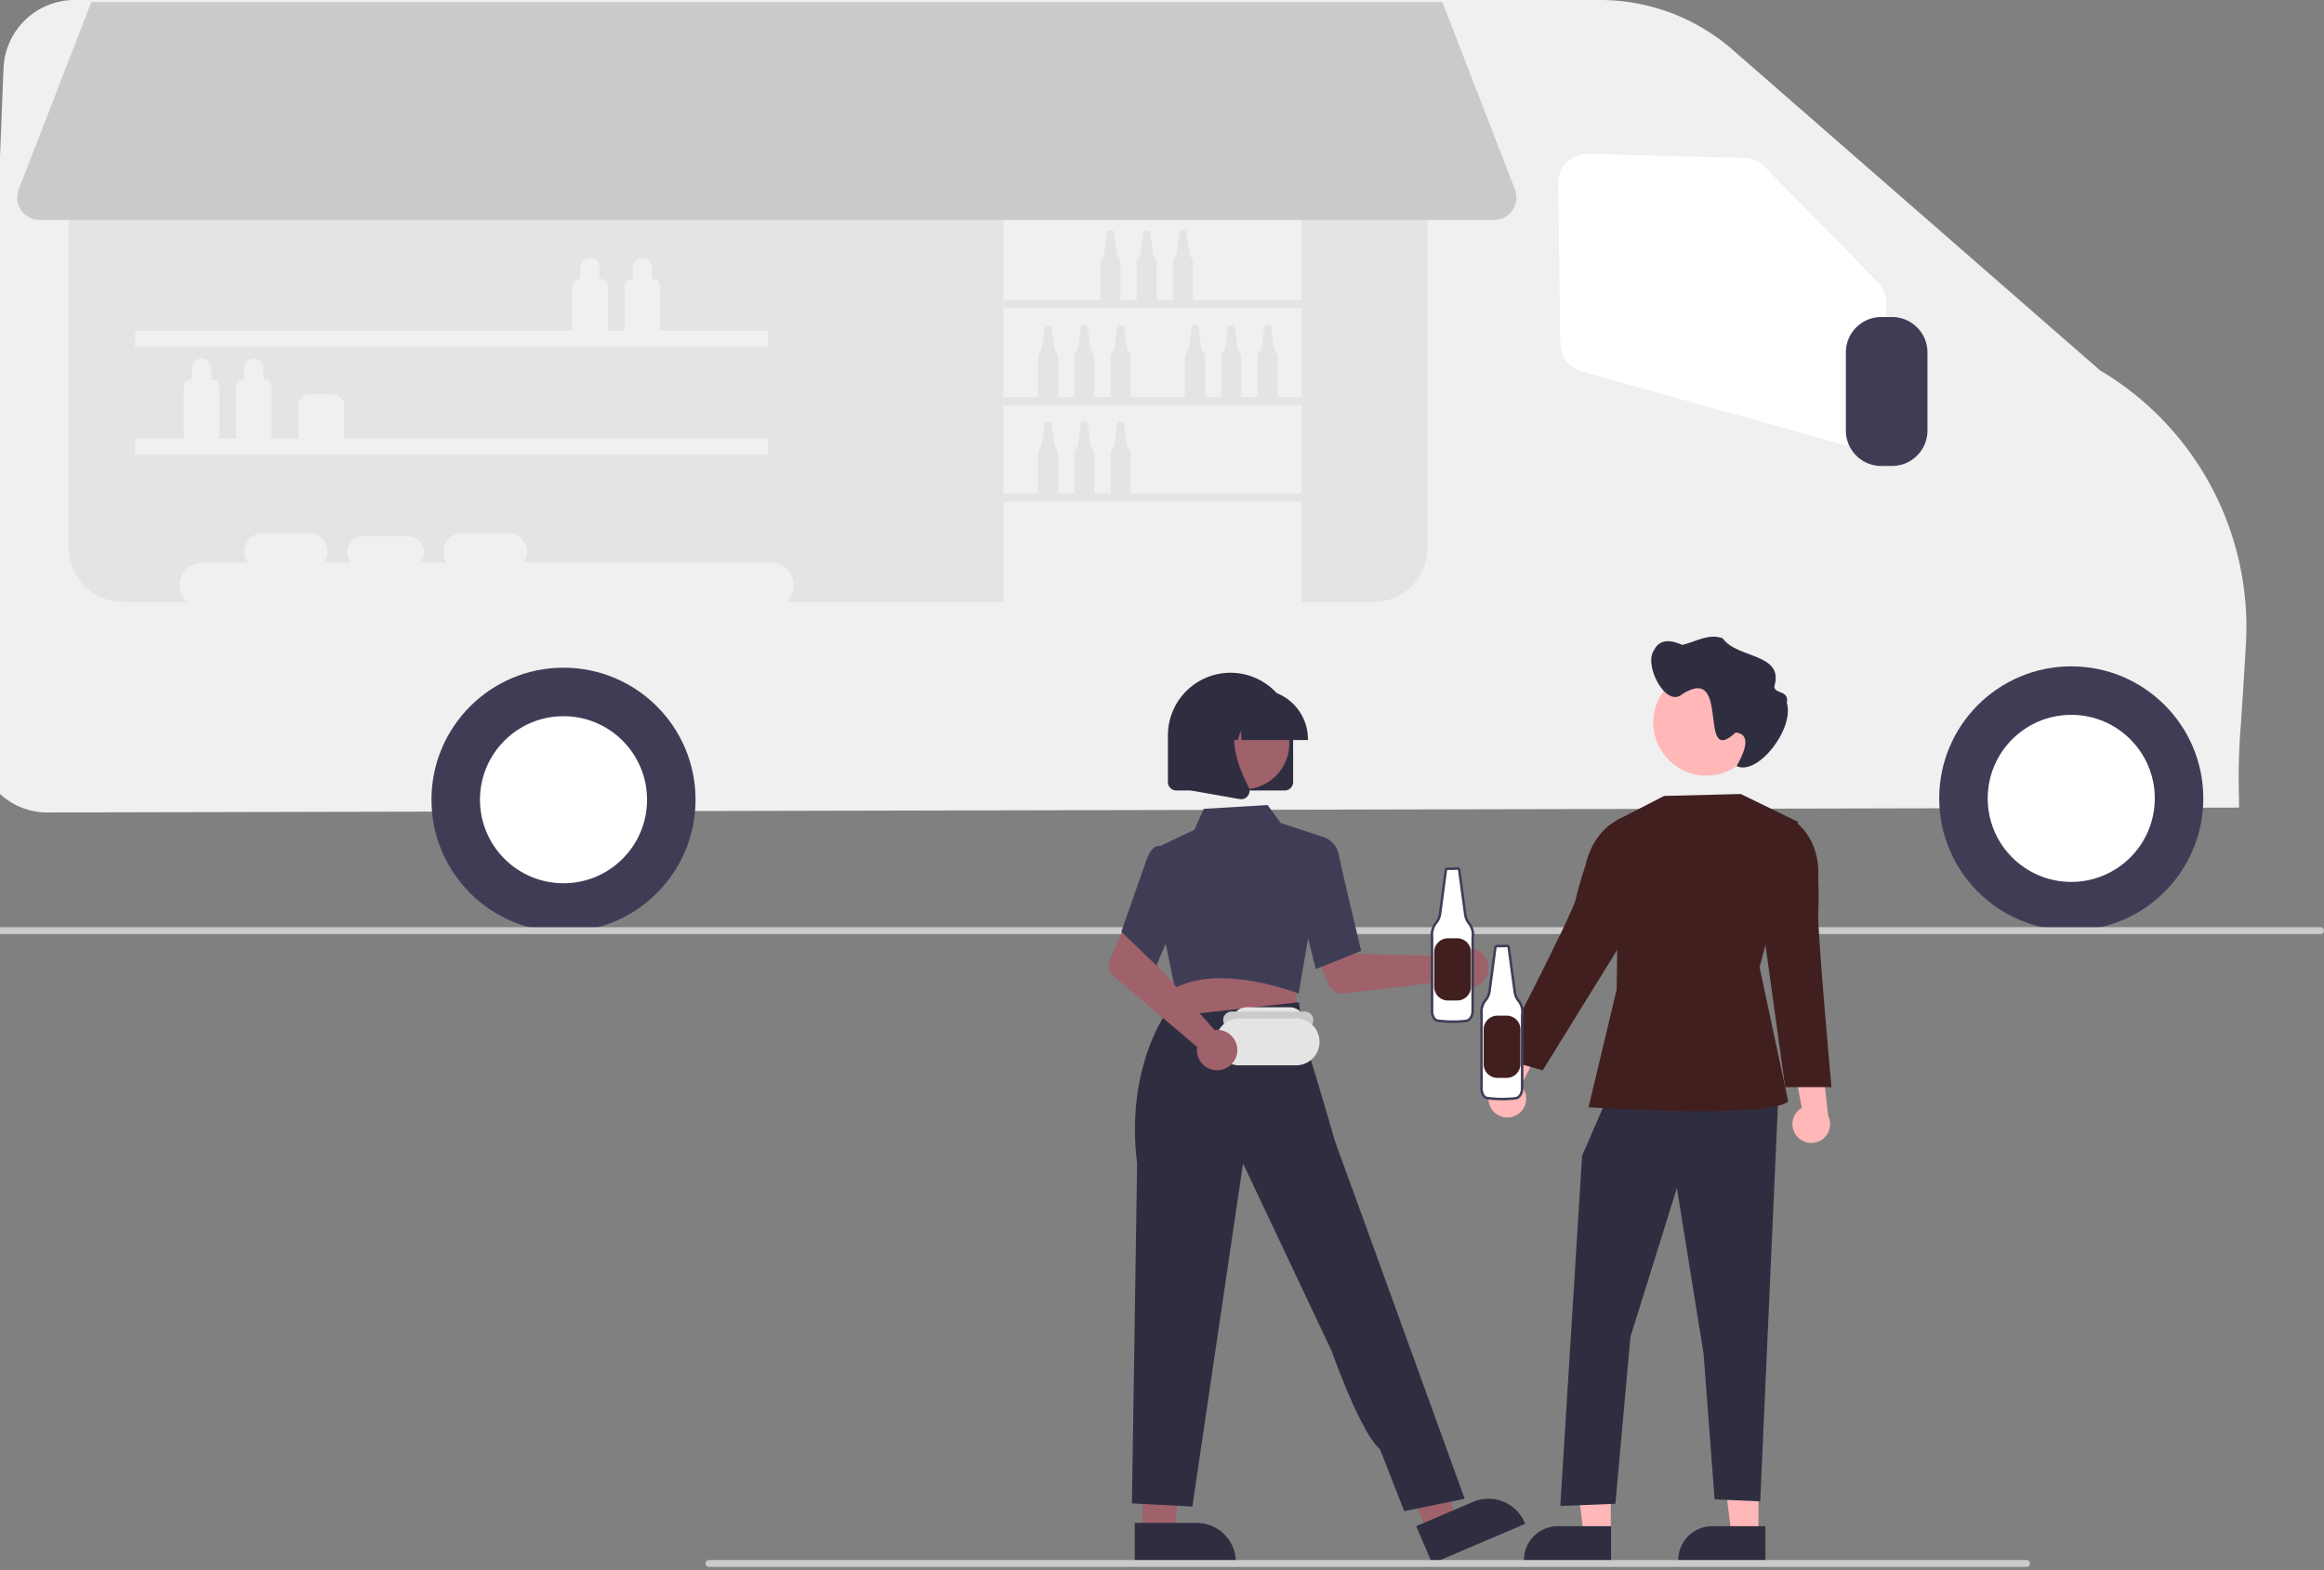 <svg width="672" height="454" viewBox="0 0 672 454" fill="none" xmlns="http://www.w3.org/2000/svg">
  <rect x="0" y="0" width="672" height="454" fill="#808080" stroke="none"/>
  <g clip-path="url(#a)">
    <path d="M13.919 234.943h-.048a20.036 20.036 0 0 1-11.157-3.24 20.79 20.79 0 0 1-9.451-18.21L1.017 19.802A20.57 20.57 0 0 1 21.627 0h441.036a58.24 58.24 0 0 1 38.296 14.359l106.275 92.737a86.298 86.298 0 0 1 42.168 79.563c-.66 11.195-1.12 18.047-1.424 22.58a191.244 191.244 0 0 0-.568 21.251l.023 3.049-.503.001-633.011 1.403Z" fill="#F0F0F0"/>
    <path d="M397.033 174.098H35.603a15.78 15.78 0 0 1-15.76-15.76V50.935a15.778 15.778 0 0 1 15.76-15.76h361.43a15.78 15.78 0 0 1 15.76 15.76v107.403a15.781 15.781 0 0 1-15.76 15.76Z" fill="#E4E4E4"/>
    <path d="M535.911 129.063a8.5 8.5 0 0 1-2.287-.316l-76.286-21.334a8.48 8.48 0 0 1-6.161-8.013l-.595-46.385a8.44 8.44 0 0 1 5.341-7.955 8.434 8.434 0 0 1 3.323-.584l45.262 1.24a8.392 8.392 0 0 1 5.794 2.529l32.719 33.402a8.455 8.455 0 0 1 2.405 6.182l-1.103 33.078a8.441 8.441 0 0 1-8.412 8.156Z" fill="#fff"/>
    <path d="M598.917 269.054c21.088 0 38.182-17.095 38.182-38.182 0-21.088-17.094-38.183-38.182-38.183-21.087 0-38.182 17.095-38.182 38.183 0 21.087 17.095 38.182 38.182 38.182Z" fill="#3F3D56"/>
    <path d="M598.917 255.027c13.341 0 24.156-10.815 24.156-24.156s-10.815-24.156-24.156-24.156-24.156 10.815-24.156 24.156 10.815 24.156 24.156 24.156Z" fill="#fff"/>
    <path d="M162.941 269.443c21.087 0 38.182-17.095 38.182-38.182 0-21.087-17.095-38.182-38.182-38.182-21.088 0-38.182 17.095-38.182 38.182 0 21.087 17.094 38.182 38.182 38.182Z" fill="#3F3D56"/>
    <path d="M162.941 255.417c13.341 0 24.156-10.815 24.156-24.156s-10.815-24.156-24.156-24.156-24.156 10.815-24.156 24.156 10.815 24.156 24.156 24.156Z" fill="#fff"/>
    <path d="M547.099 134.748h-3.117a10.255 10.255 0 0 1-10.24-10.241V101.91a10.254 10.254 0 0 1 10.24-10.24h3.117a10.25 10.25 0 0 1 10.24 10.24v22.597a10.252 10.252 0 0 1-10.24 10.241Z" fill="#3F3D56"/>
    <path d="M222.102 95.676H39.044v4.675h183.058v-4.675Zm0 31.169H39.044v4.675h183.058v-4.675ZM89.304 165.039H76.057a5.467 5.467 0 0 1 0-10.933h13.247a5.467 5.467 0 0 1 0 10.933Zm15.584-9.933a4.466 4.466 0 1 0 0 8.933h13.247a4.463 4.463 0 0 0 3.158-1.309 4.462 4.462 0 0 0 0-6.316 4.462 4.462 0 0 0-3.158-1.308h-13.247Zm42.079 9.933H133.72a5.47 5.47 0 0 1-5.467-5.467 5.467 5.467 0 0 1 5.467-5.466h13.247a5.467 5.467 0 0 1 0 10.933Z" fill="#F0F0F0"/>
    <path d="M222.963 175.948H58.503a6.636 6.636 0 0 1 0-13.271h164.46a6.637 6.637 0 0 1 0 13.271ZM61.43 127.662h-6.334a1.993 1.993 0 0 1-1.99-1.989v-13.866a1.992 1.992 0 0 1 1.99-1.99.408.408 0 0 0 .407-.407v-2.996a2.758 2.758 0 0 1 2.76-2.76 2.759 2.759 0 0 1 2.76 2.76v2.996a.408.408 0 0 0 .406.407 1.994 1.994 0 0 1 1.99 1.99v13.866a1.988 1.988 0 0 1-1.99 1.989Zm15.132 0h-6.334a1.992 1.992 0 0 1-1.99-1.989v-13.866a1.992 1.992 0 0 1 1.99-1.99.409.409 0 0 0 .408-.407v-2.996a2.758 2.758 0 0 1 4.707-1.944c.517.515.81 1.214.812 1.944v2.996a.407.407 0 0 0 .407.407 1.994 1.994 0 0 1 1.99 1.99v13.866a1.993 1.993 0 0 1-1.99 1.989ZM173.76 98.56h-6.333a1.99 1.99 0 0 1-1.99-1.989V82.706a1.993 1.993 0 0 1 1.99-1.99.407.407 0 0 0 .407-.407v-2.996a2.759 2.759 0 0 1 5.519 0v2.996a.408.408 0 0 0 .407.407 1.991 1.991 0 0 1 1.989 1.99v13.865a1.988 1.988 0 0 1-1.989 1.99Zm15.133 0h-6.334a1.992 1.992 0 0 1-1.989-1.989V82.706a1.99 1.99 0 0 1 1.989-1.99.407.407 0 0 0 .407-.407v-2.996a2.762 2.762 0 0 1 5.52 0v2.996a.408.408 0 0 0 .407.407 1.993 1.993 0 0 1 1.989 1.99v13.865a1.992 1.992 0 0 1-1.989 1.99Zm187.445-37.649h-86.139V175.57h86.139V60.911Z" fill="#F0F0F0"/>
    <path d="M376.338 86.848h-86.139v2.328h86.139v-2.328Zm0 27.937h-86.139v2.328h86.139v-2.328Zm0 27.937h-86.139v2.328h86.139v-2.328Z" fill="#E4E4E4"/>
    <path d="M96.128 128.963h-6.47a3.379 3.379 0 0 1-3.376-3.376v-8.217a3.38 3.38 0 0 1 3.376-3.376h6.47a3.379 3.379 0 0 1 3.376 3.376v8.217a3.38 3.38 0 0 1-3.376 3.376Z" fill="#F0F0F0"/>
    <path d="M303.738 121.948a8.399 8.399 0 0 1-1.298.031.282.282 0 0 0-.311.245l-.828 6.208a2.52 2.52 0 0 1-.534 1.23 2.693 2.693 0 0 0-.603 2.048v10.545s-.054 1.406 1.027 1.406a15.66 15.66 0 0 0 3.894 0s.865-.164.865-1.461v-10.383a2.542 2.542 0 0 0-.534-2.065 2.579 2.579 0 0 1-.518-1.222l-.86-6.338a.286.286 0 0 0-.3-.244Zm10.476 0a8.396 8.396 0 0 1-1.298.031.281.281 0 0 0-.311.245l-.828 6.208a2.518 2.518 0 0 1-.533 1.23 2.68 2.68 0 0 0-.604 2.048v10.545s-.053 1.406 1.027 1.406a15.66 15.66 0 0 0 3.894 0s.865-.164.865-1.461v-10.383a2.542 2.542 0 0 0-.534-2.065 2.579 2.579 0 0 1-.518-1.222l-.859-6.338a.284.284 0 0 0-.301-.244Zm10.476 0a8.386 8.386 0 0 1-1.297.031.282.282 0 0 0-.312.245l-.827 6.208a2.52 2.52 0 0 1-.534 1.23 2.68 2.68 0 0 0-.603 2.048v10.545s-.054 1.406 1.026 1.406a15.66 15.66 0 0 0 3.894 0s.865-.164.865-1.461v-10.383a2.542 2.542 0 0 0-.534-2.065 2.577 2.577 0 0 1-.517-1.222l-.86-6.338a.282.282 0 0 0-.301-.244Zm-20.952-27.937a8.424 8.424 0 0 1-1.298.03.283.283 0 0 0-.311.246l-.828 6.208a2.52 2.52 0 0 1-.534 1.229 2.698 2.698 0 0 0-.603 2.049v10.545s-.054 1.406 1.027 1.406a15.66 15.66 0 0 0 3.894 0s.865-.164.865-1.461V103.88a2.542 2.542 0 0 0-.534-2.065 2.583 2.583 0 0 1-.518-1.222l-.86-6.338a.283.283 0 0 0-.3-.244Zm10.476 0a8.42 8.42 0 0 1-1.298.03.282.282 0 0 0-.311.246l-.828 6.208c-.063.45-.248.875-.533 1.229a2.684 2.684 0 0 0-.604 2.049v10.545s-.053 1.406 1.027 1.406a15.66 15.66 0 0 0 3.894 0s.865-.164.865-1.461V103.88a2.542 2.542 0 0 0-.534-2.065 2.583 2.583 0 0 1-.518-1.222l-.859-6.338a.285.285 0 0 0-.301-.244Zm10.476 0a8.41 8.41 0 0 1-1.297.03.283.283 0 0 0-.312.246l-.827 6.208a2.52 2.52 0 0 1-.534 1.229 2.684 2.684 0 0 0-.603 2.049v10.545s-.054 1.406 1.026 1.406a15.66 15.66 0 0 0 3.894 0s.865-.164.865-1.461V103.88a2.542 2.542 0 0 0-.534-2.065 2.581 2.581 0 0 1-.517-1.222l-.86-6.338a.283.283 0 0 0-.301-.244Zm21.535 0a8.41 8.41 0 0 1-1.297.03.283.283 0 0 0-.312.246l-.827 6.208a2.53 2.53 0 0 1-.534 1.229 2.684 2.684 0 0 0-.604 2.049v10.545s-.053 1.406 1.027 1.406a15.66 15.66 0 0 0 3.894 0s.865-.164.865-1.461V103.88a2.526 2.526 0 0 0-.04-1.091 2.527 2.527 0 0 0-.494-.974 2.593 2.593 0 0 1-.518-1.222l-.859-6.338a.283.283 0 0 0-.301-.244Zm10.477 0a8.42 8.42 0 0 1-1.298.03.282.282 0 0 0-.311.246l-.828 6.208a2.51 2.51 0 0 1-.534 1.229 2.698 2.698 0 0 0-.603 2.049v10.545s-.053 1.406 1.027 1.406a15.66 15.66 0 0 0 3.894 0s.865-.164.865-1.461V103.88a2.542 2.542 0 0 0-.534-2.065 2.583 2.583 0 0 1-.518-1.222l-.86-6.338a.283.283 0 0 0-.3-.244Zm10.476 0a8.41 8.41 0 0 1-1.297.03.283.283 0 0 0-.312.246l-.827 6.208a2.53 2.53 0 0 1-.534 1.229 2.684 2.684 0 0 0-.604 2.049v10.545s-.053 1.406 1.027 1.406a15.66 15.66 0 0 0 3.894 0s.865-.164.865-1.461V103.88a2.526 2.526 0 0 0-.04-1.091 2.527 2.527 0 0 0-.494-.974 2.593 2.593 0 0 1-.518-1.222l-.859-6.338a.284.284 0 0 0-.301-.244ZM321.78 66.656a8.423 8.423 0 0 1-1.297.03.282.282 0 0 0-.312.246l-.827 6.208c-.064.45-.248.875-.534 1.23a2.678 2.678 0 0 0-.603 2.048v10.545s-.054 1.406 1.027 1.406a15.66 15.66 0 0 0 3.894 0s.864-.164.864-1.461V76.525a2.542 2.542 0 0 0-.533-2.065 2.574 2.574 0 0 1-.518-1.222l-.86-6.338a.283.283 0 0 0-.301-.244Zm10.477 0a8.433 8.433 0 0 1-1.298.03.284.284 0 0 0-.311.246l-.828 6.208c-.064.45-.248.875-.534 1.23a2.691 2.691 0 0 0-.603 2.048v10.545s-.053 1.406 1.027 1.406a15.66 15.66 0 0 0 3.894 0s.865-.164.865-1.461V76.525a2.542 2.542 0 0 0-.534-2.065 2.584 2.584 0 0 1-.518-1.222l-.86-6.338a.283.283 0 0 0-.3-.244Zm10.476 0a8.423 8.423 0 0 1-1.297.03.282.282 0 0 0-.312.246l-.828 6.208a2.52 2.52 0 0 1-.533 1.23 2.678 2.678 0 0 0-.604 2.048v10.545s-.053 1.406 1.027 1.406a15.66 15.66 0 0 0 3.894 0s.865-.164.865-1.461V76.525a2.542 2.542 0 0 0-.534-2.064 2.584 2.584 0 0 1-.518-1.223l-.859-6.338a.284.284 0 0 0-.301-.244Z" fill="#E4E4E4"/>
    <path d="M671 270.111H-50a.998.998 0 0 1-1-1 1.001 1.001 0 0 1 1-1h721a1.002 1.002 0 0 1 .707 1.707.997.997 0 0 1-.707.293Z" fill="#CACACA"/>
    <path d="M438.93 322.213a5.427 5.427 0 0 0 2.36-3.927 5.413 5.413 0 0 0-1.495-4.331l8.672-17.178-9.933 1.152-6.713 16.136a5.442 5.442 0 0 0 3.348 9.052 5.449 5.449 0 0 0 3.761-.904Zm69.549 121.679-7.815-.001-3.719-30.145h11.535l-.001 30.146Z" fill="#FFB7B7"/>
    <path d="m510.472 451.468-25.2-.001v-.319a9.809 9.809 0 0 1 9.808-9.809l15.393.001-.001 10.128Z" fill="#2F2E41"/>
    <path d="m465.767 443.892-7.815-.001-3.718-30.145h11.534l-.001 30.146Z" fill="#FFB7B7"/>
    <path d="m465.848 451.468-25.201-.001v-.319a9.813 9.813 0 0 1 9.809-9.809l15.392.001v10.128Zm-.721-134.897-7.65 17.624-6.31 101.297 15.937-.638 4.353-48.288 13.427-43.01 7.719 47.949 3.188 42.074 13.187.571 5.255-117.579h-49.106Z" fill="#2F2E41"/>
    <path d="m503.366 229.607-22.172.554-13.017 6.683-.714 49.302-8.119 34.039s50.726 3.491 57.738-1.609l-8.287-38.887 11.115-42.026-16.544-8.056Z" fill="#421F1F"/>
    <path d="m471.601 237.661-2.064-1.394s-8.551 2.563-11.079 13.965c0 0-1.934 5.721-2.782 9.654-.974 4.511-22.467 45.948-22.467 45.948l12.869 3.691 23.592-38.153 1.931-33.711Z" fill="#421F1F"/>
    <path d="M519.563 328.535a5.408 5.408 0 0 1-.287-6.593 5.424 5.424 0 0 1 1.732-1.584l-3.599-18.903 9.231 3.847 2.002 17.361a5.442 5.442 0 0 1-1.932 6.968 5.442 5.442 0 0 1-7.147-1.096Z" fill="#FFB7B7"/>
    <path d="m516.574 238.252 2.368-.771s7.513 4.822 6.798 16.479c0 0 .282 6.032.013 10.047-.308 4.604 3.825 50.361 3.825 50.361h-13.387l-5.738-41.437 6.121-34.679Z" fill="#421F1F"/>
    <path d="M508.809 208.922a15.373 15.373 0 0 1-26.238 10.869 15.372 15.372 0 0 1 2.329-23.648 15.37 15.37 0 0 1 8.539-2.59 15.33 15.33 0 0 1 15.37 15.293v.076Z" fill="#FFB7B7"/>
    <path d="M478.12 188.278c1.801-3.872 5.285-3.106 8.332-1.794 3.859-.856 7.529-3.419 11.687-1.903 4.096 5.957 17.846 4.204 14.921 13.902-.004 2.324 4.372.971 3.608 4.777 2.319 7.324-8.368 21.195-14.503 18.274 1.517-2.781 4.983-9.097-.274-9.723-11.308 10.522-1.166-20.037-15.375-11.15-4.705 4.306-11.146-8.076-8.396-12.383Z" fill="#2F2E41"/>
    <path d="M420.36 275.807a5.794 5.794 0 0 0-.589.71l-27.586-.675-3.219-5.881-9.509 3.697 4.685 10.964a4.455 4.455 0 0 0 4.627 2.67l31.168-3.765a5.839 5.839 0 0 0 10.415-3.3 5.838 5.838 0 0 0-3.469-5.662 5.846 5.846 0 0 0-6.523 1.242Zm-89.927 167.535h9.07l4.315-34.987-13.387.001.002 34.986Z" fill="#9F616A"/>
    <path d="m328.119 440.381 17.863-.001a11.385 11.385 0 0 1 11.385 11.384v.37l-29.248.001v-11.754Z" fill="#2F2E41"/>
    <path d="m412.797 443.14 8.341-3.563-9.775-33.869-12.311 5.259 13.745 32.173Z" fill="#9F616A"/>
    <path d="m409.506 441.326 16.427-7.018a11.386 11.386 0 0 1 14.941 5.997l.145.34-26.896 11.49-4.617-10.809Z" fill="#2F2E41"/>
    <path d="m374.522 283.386.656 10.629-19.173 2.052-20.062 2.147 5.905-16.14 32.674 1.312Z" fill="#9F616A"/>
    <path d="M375.195 287.2c-.217-.085-21.873-8.509-35.174-1.621l-.328.169-2.653-13.061-1.512-28.082 9.839-4.649 2.709-6.068 18.452-1.092 3.792 5.2 12.91 4.231-7.716 45.099-.319-.126Z" fill="#3F3D56"/>
    <path d="m375.874 261.853 2.282-17.933 5.197-1.582.087.032a6.54 6.54 0 0 1 3.718 5.035c.742 3.754 6.331 27.109 6.387 27.345l.056.233-13.131 5.254-4.596-18.384Z" fill="#3F3D56"/>
    <path d="m406.041 436.992 17.48-3.586-27.938-77.092-9.562-26.295s-6.065-21.083-8.805-29.242l-1.653-10.947-39.144 4.332s-10.932 16.056-7.611 42.226l-1.502 98.362 17.48.897 14.641-99.204 25.698 54.383s8.099 23.207 13.894 28.237l7.022 17.929Zm-34.558-208.404h-31.341a2.436 2.436 0 0 1-2.432-2.431v-13.509a18.106 18.106 0 0 1 18.102-18.102 18.101 18.101 0 0 1 18.102 18.102v13.509a2.435 2.435 0 0 1-2.431 2.431Z" fill="#2F2E41"/>
    <path d="M359.532 228.274c7.33 0 13.272-5.942 13.272-13.272s-5.942-13.272-13.272-13.272-13.272 5.942-13.272 13.272 5.942 13.272 13.272 13.272Z" fill="#9F616A"/>
    <path d="M378.197 213.998h-19.164l-.197-2.751-.982 2.751h-2.951l-.39-5.453-1.947 5.453h-5.71v-.27a14.33 14.33 0 0 1 4.199-10.12 14.33 14.33 0 0 1 10.12-4.199h2.702a14.333 14.333 0 0 1 14.32 14.319v.27Z" fill="#2F2E41"/>
    <path d="M358.876 231.11c-.144 0-.288-.013-.43-.038l-14.033-2.476v-23.192h15.447l-.382.446c-5.321 6.205-1.313 16.268 1.551 21.714a2.39 2.39 0 0 1-.191 2.543 2.417 2.417 0 0 1-1.962 1.003Z" fill="#2F2E41"/>
    <path d="M435.648 273.506a17.01 17.01 0 0 1-2.632.061.576.576 0 0 0-.632.499l-1.68 12.597a5.11 5.11 0 0 1-1.083 2.495 5.43 5.43 0 0 0-1.224 4.157v21.398s-.109 2.853 2.083 2.853c2.624.33 5.279.33 7.902 0 0 0 1.755-.332 1.755-2.965v-21.069a5.153 5.153 0 0 0-1.083-4.19 5.242 5.242 0 0 1-1.051-2.481l-1.744-12.86a.57.57 0 0 0-.208-.368.57.57 0 0 0-.403-.127Z" fill="#fff"/>
    <path d="M434.424 318.174c-1.326 0-2.651-.083-3.967-.247a2.136 2.136 0 0 1-1.581-.647 3.942 3.942 0 0 1-.84-2.581v-21.362a5.803 5.803 0 0 1 1.308-4.41 4.753 4.753 0 0 0 1.003-2.315l1.679-12.594a.941.941 0 0 1 1.029-.81c.853.045 1.708.025 2.557-.061l.01-.001a.935.935 0 0 1 .995.806l1.744 12.861c.12.841.457 1.636.978 2.308a5.5 5.5 0 0 1 1.16 4.443v21.037c0 2.898-2.029 3.316-2.049 3.32-1.336.168-2.68.253-4.026.253Zm-1.457-44.248a.219.219 0 0 0-.225.185l-1.68 12.599a5.48 5.48 0 0 1-1.16 2.675 5.09 5.09 0 0 0-1.147 3.885l.003.045v21.398a3.274 3.274 0 0 0 .64 2.068 1.425 1.425 0 0 0 1.083.424l.045.003a31.41 31.41 0 0 0 7.811 0c.035-.009 1.439-.329 1.439-2.607l.006-21.134a4.785 4.785 0 0 0-1.007-3.896 5.613 5.613 0 0 1-1.129-2.659l-1.745-12.863a.217.217 0 0 0-.076-.135.216.216 0 0 0-.147-.048 17.53 17.53 0 0 1-2.682.062l-.029-.002Z" fill="#3F3D56"/>
    <path d="M435.659 293.698h-2.662a3.99 3.99 0 0 0-3.99 3.99v10.015a3.991 3.991 0 0 0 3.99 3.991h2.662a3.991 3.991 0 0 0 3.991-3.991v-10.015a3.99 3.99 0 0 0-3.991-3.99Z" fill="#421F1F"/>
    <path d="M421.34 251.135c-.875.088-1.755.109-2.633.061a.576.576 0 0 0-.632.499l-1.68 12.597a5.11 5.11 0 0 1-1.083 2.495 5.445 5.445 0 0 0-1.224 4.157v21.398s-.109 2.853 2.083 2.853c2.624.33 5.279.33 7.902 0 0 0 1.756-.332 1.756-2.965v-21.069a5.17 5.17 0 0 0-1.084-4.19 5.242 5.242 0 0 1-1.051-2.481l-1.744-12.86a.575.575 0 0 0-.61-.495Z" fill="#fff"/>
    <path d="M420.115 295.803c-1.326 0-2.651-.082-3.967-.247a2.136 2.136 0 0 1-1.581-.647 3.942 3.942 0 0 1-.84-2.581l-.001-21.362a5.82 5.82 0 0 1 1.309-4.41 4.753 4.753 0 0 0 1.003-2.315l1.679-12.594a.937.937 0 0 1 1.029-.809c.853.045 1.708.024 2.557-.062l.01-.001a.936.936 0 0 1 .995.806l1.744 12.861a4.89 4.89 0 0 0 .978 2.308 5.497 5.497 0 0 1 1.16 4.443v21.037c0 2.899-2.029 3.316-2.05 3.32a32.234 32.234 0 0 1-4.025.253Zm-1.457-44.247a.214.214 0 0 0-.148.049.214.214 0 0 0-.077.135l-1.68 12.6a5.48 5.48 0 0 1-1.16 2.674 5.09 5.09 0 0 0-1.147 3.886l.003.044v21.398a3.274 3.274 0 0 0 .64 2.068c.14.143.309.254.496.327.186.074.386.107.586.097l.046.003a31.41 31.41 0 0 0 7.811 0c.035-.009 1.439-.329 1.439-2.607l.006-21.134a4.785 4.785 0 0 0-1.007-3.896 5.613 5.613 0 0 1-1.129-2.659l-1.745-12.863a.218.218 0 0 0-.223-.183 17.53 17.53 0 0 1-2.682.062l-.029-.001Z" fill="#3F3D56"/>
    <path d="M421.35 271.327h-2.661a3.991 3.991 0 0 0-3.991 3.991v10.014a3.991 3.991 0 0 0 3.991 3.991h2.661a3.991 3.991 0 0 0 3.991-3.991v-10.014a3.991 3.991 0 0 0-3.991-3.991Z" fill="#421F1F"/>
    <path d="M372.923 299.963h-12.42a4.344 4.344 0 0 1-4.347-4.347 4.348 4.348 0 0 1 4.347-4.347h12.42a4.347 4.347 0 0 1 0 8.694Z" fill="#E4E4E4"/>
    <path d="M377.269 297.479h-21.113a2.487 2.487 0 0 1-2.471-2.484 2.483 2.483 0 0 1 2.471-2.484h21.113a2.48 2.48 0 0 1 2.307 1.53 2.477 2.477 0 0 1-.542 2.715 2.476 2.476 0 0 1-1.765.723Z" fill="#CACACA"/>
    <path d="M374.763 308.067H358.31a6.787 6.787 0 0 1-6.78-6.789 6.791 6.791 0 0 1 6.78-6.789h16.453a6.789 6.789 0 1 1 0 13.578Z" fill="#E4E4E4"/>
    <path d="M352.117 297.813a5.906 5.906 0 0 0-.921.051l-18.262-20.688 2.125-6.358-9.177-4.46-4.855 10.89a4.456 4.456 0 0 0 1.189 5.209l23.952 20.295a5.837 5.837 0 0 0 6.286 6.717 5.842 5.842 0 0 0 5.008-7.717 5.843 5.843 0 0 0-5.345-3.939Z" fill="#9F616A"/>
    <path d="m324.229 269.422 7.139-20.334c.802-2.398 1.807-3.854 2.988-4.329a1.843 1.843 0 0 1 1.482-.014l3.201 4.045 2.971 12.481-7.618 17.918-10.163-9.767Z" fill="#3F3D56"/>
    <path d="M586 453.111H205a.997.997 0 0 1-1-1 1 1 0 0 1 1-1h381a1.002 1.002 0 0 1 .707 1.707.997.997 0 0 1-.707.293Zm-154.02-389.5H11.493a6.5 6.5 0 0 1-6.062-8.846L26.394.61h390.685l20.963 54.154a6.502 6.502 0 0 1-3.031 8.097 6.503 6.503 0 0 1-3.031.75Z" fill="#CACACA"/>
  </g>
  <defs>
    <clipPath id="a">
      <path fill="#fff" d="M-212 0h884v453.111h-884z"/>
    </clipPath>
  </defs>
</svg>
